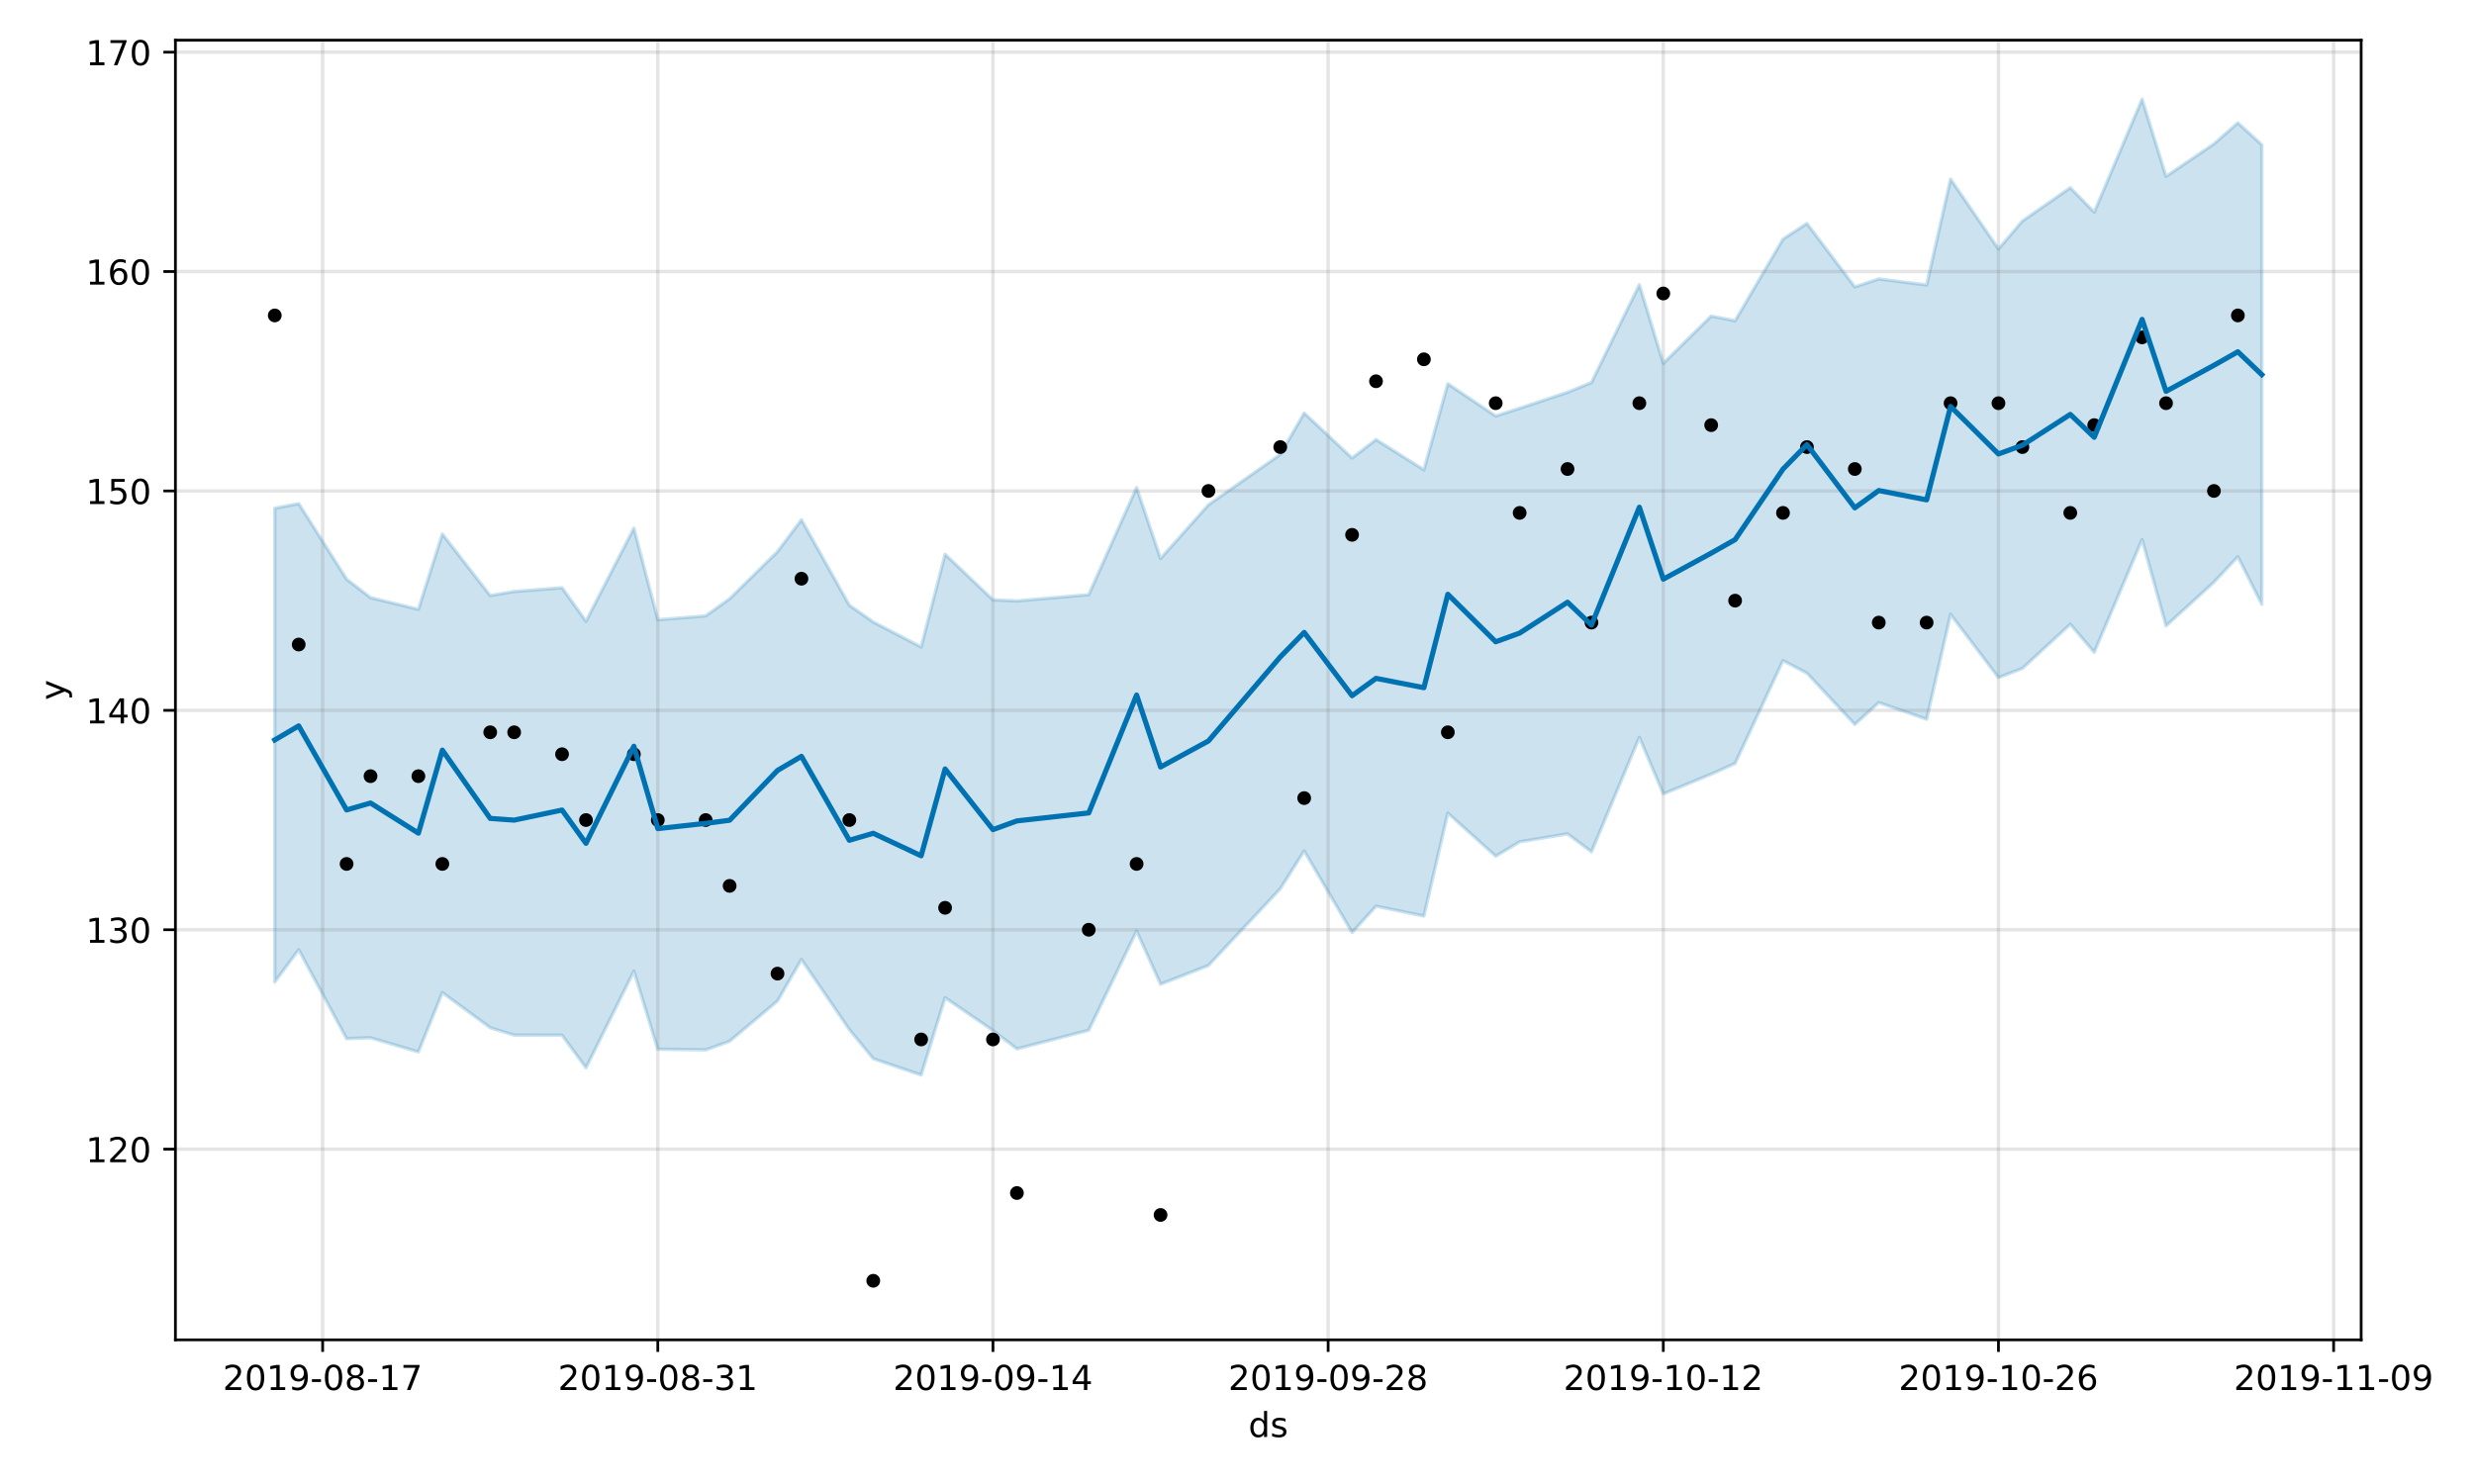 <?xml version="1.0" encoding="utf-8" standalone="no"?>
<!DOCTYPE svg PUBLIC "-//W3C//DTD SVG 1.1//EN"
  "http://www.w3.org/Graphics/SVG/1.1/DTD/svg11.dtd">
<!-- Created with matplotlib (https://matplotlib.org/) -->
<svg height="432pt" version="1.1" viewBox="0 0 720 432" width="720pt" xmlns="http://www.w3.org/2000/svg" xmlns:xlink="http://www.w3.org/1999/xlink">
 <defs>
  <style type="text/css">
*{stroke-linecap:butt;stroke-linejoin:round;}
  </style>
 </defs>
 <g id="figure_1">
  <g id="patch_1">
   <path d="M 0 432 
L 720 432 
L 720 0 
L 0 0 
z
" style="fill:#ffffff;"/>
  </g>
  <g id="axes_1">
   <g id="patch_2">
    <path d="M 51.05 390.04 
L 687.158 390.04 
L 687.158 11.688 
L 51.05 11.688 
z
" style="fill:#ffffff;"/>
   </g>
   <g id="PolyCollection_1">
    <defs>
     <path d="M 79.964 -284.041 
L 79.964 -146.145 
L 86.931 -155.523 
L 100.866 -129.646 
L 107.833 -129.901 
L 121.767 -125.774 
L 128.735 -143.043 
L 142.669 -132.824 
L 149.636 -130.679 
L 163.571 -130.647 
L 170.538 -121.156 
L 184.473 -149.273 
L 191.44 -126.575 
L 205.374 -126.374 
L 212.341 -128.887 
L 226.276 -140.606 
L 233.243 -152.698 
L 247.178 -132.293 
L 254.145 -123.804 
L 268.079 -119.056 
L 275.047 -141.558 
L 288.981 -132.013 
L 295.948 -126.667 
L 316.85 -132.085 
L 330.784 -160.975 
L 337.752 -145.501 
L 351.686 -150.951 
L 372.588 -173.267 
L 379.555 -184.278 
L 393.49 -160.541 
L 400.457 -168.202 
L 414.391 -165.337 
L 421.358 -195.297 
L 435.293 -182.75 
L 442.26 -186.949 
L 456.195 -189.258 
L 463.162 -184.041 
L 477.096 -217.346 
L 484.064 -200.899 
L 497.998 -206.634 
L 504.965 -209.769 
L 518.9 -239.688 
L 525.867 -236.039 
L 539.801 -221.11 
L 546.769 -227.477 
L 560.703 -222.626 
L 567.67 -253.154 
L 581.605 -234.753 
L 588.572 -237.42 
L 602.507 -250.274 
L 609.474 -242.112 
L 623.408 -274.9 
L 630.376 -249.805 
L 644.31 -262.506 
L 651.277 -269.939 
L 658.244 -256.091 
L 658.244 -389.849 
L 658.244 -389.849 
L 651.277 -396.237 
L 644.31 -390.114 
L 630.376 -380.642 
L 623.408 -403.114 
L 609.474 -370.256 
L 602.507 -377.362 
L 588.572 -367.664 
L 581.605 -359.528 
L 567.67 -379.866 
L 560.703 -349.049 
L 546.769 -350.811 
L 539.801 -348.472 
L 525.867 -366.95 
L 518.9 -362.398 
L 504.965 -338.624 
L 497.998 -339.991 
L 484.064 -326.235 
L 477.096 -349.113 
L 463.162 -320.644 
L 456.195 -317.804 
L 442.26 -313.15 
L 435.293 -310.888 
L 421.358 -320.274 
L 414.391 -295.232 
L 400.457 -304.031 
L 393.49 -298.664 
L 379.555 -311.768 
L 372.588 -299.692 
L 351.686 -285.041 
L 337.752 -269.408 
L 330.784 -290.076 
L 316.85 -258.884 
L 295.948 -257.069 
L 288.981 -257.383 
L 275.047 -270.658 
L 268.079 -243.66 
L 254.145 -250.927 
L 247.178 -255.824 
L 233.243 -280.701 
L 226.276 -271.426 
L 212.341 -257.701 
L 205.374 -252.711 
L 191.44 -251.583 
L 184.473 -278.25 
L 170.538 -251.163 
L 163.571 -260.898 
L 149.636 -259.809 
L 142.669 -258.63 
L 128.735 -276.553 
L 121.767 -254.625 
L 107.833 -258.02 
L 100.866 -263.412 
L 86.931 -285.397 
L 79.964 -284.041 
z
" id="m889d348f3e" style="stroke:#0072b2;stroke-opacity:0.2;"/>
    </defs>
    <g clip-path="url(#p17b8b4d76b)">
     <use style="fill:#0072b2;fill-opacity:0.2;stroke:#0072b2;stroke-opacity:0.2;" x="0" xlink:href="#m889d348f3e" y="432"/>
    </g>
   </g>
   <g id="matplotlib.axis_1">
    <g id="xtick_1">
     <g id="line2d_1">
      <path clip-path="url(#p17b8b4d76b)" d="M 93.898 390.04 
L 93.898 11.688 
" style="fill:none;stroke:#808080;stroke-linecap:square;stroke-opacity:0.2;"/>
     </g>
     <g id="line2d_2">
      <defs>
       <path d="M 0 0 
L 0 3.5 
" id="mf972c5abc2" style="stroke:#000000;stroke-width:0.8;"/>
      </defs>
      <g>
       <use style="stroke:#000000;stroke-width:0.8;" x="93.898" xlink:href="#mf972c5abc2" y="390.04"/>
      </g>
     </g>
     <g id="text_1">
      <!-- 2019-08-17 -->
      <defs>
       <path d="M 19.188 8.297 
L 53.609 8.297 
L 53.609 0 
L 7.328 0 
L 7.328 8.297 
Q 12.938 14.109 22.625 23.891 
Q 32.328 33.688 34.812 36.531 
Q 39.547 41.844 41.422 45.531 
Q 43.312 49.219 43.312 52.781 
Q 43.312 58.594 39.234 62.25 
Q 35.156 65.922 28.609 65.922 
Q 23.969 65.922 18.812 64.312 
Q 13.672 62.703 7.812 59.422 
L 7.812 69.391 
Q 13.766 71.781 18.938 73 
Q 24.125 74.219 28.422 74.219 
Q 39.75 74.219 46.484 68.547 
Q 53.219 62.891 53.219 53.422 
Q 53.219 48.922 51.531 44.891 
Q 49.859 40.875 45.406 35.406 
Q 44.188 33.984 37.641 27.219 
Q 31.109 20.453 19.188 8.297 
z
" id="DejaVuSans-50"/>
       <path d="M 31.781 66.406 
Q 24.172 66.406 20.328 58.906 
Q 16.5 51.422 16.5 36.375 
Q 16.5 21.391 20.328 13.891 
Q 24.172 6.391 31.781 6.391 
Q 39.453 6.391 43.281 13.891 
Q 47.125 21.391 47.125 36.375 
Q 47.125 51.422 43.281 58.906 
Q 39.453 66.406 31.781 66.406 
z
M 31.781 74.219 
Q 44.047 74.219 50.516 64.516 
Q 56.984 54.828 56.984 36.375 
Q 56.984 17.969 50.516 8.266 
Q 44.047 -1.422 31.781 -1.422 
Q 19.531 -1.422 13.062 8.266 
Q 6.594 17.969 6.594 36.375 
Q 6.594 54.828 13.062 64.516 
Q 19.531 74.219 31.781 74.219 
z
" id="DejaVuSans-48"/>
       <path d="M 12.406 8.297 
L 28.516 8.297 
L 28.516 63.922 
L 10.984 60.406 
L 10.984 69.391 
L 28.422 72.906 
L 38.281 72.906 
L 38.281 8.297 
L 54.391 8.297 
L 54.391 0 
L 12.406 0 
z
" id="DejaVuSans-49"/>
       <path d="M 10.984 1.516 
L 10.984 10.5 
Q 14.703 8.734 18.5 7.812 
Q 22.312 6.891 25.984 6.891 
Q 35.75 6.891 40.891 13.453 
Q 46.047 20.016 46.781 33.406 
Q 43.953 29.203 39.594 26.953 
Q 35.25 24.703 29.984 24.703 
Q 19.047 24.703 12.672 31.312 
Q 6.297 37.938 6.297 49.422 
Q 6.297 60.641 12.938 67.422 
Q 19.578 74.219 30.609 74.219 
Q 43.266 74.219 49.922 64.516 
Q 56.594 54.828 56.594 36.375 
Q 56.594 19.141 48.406 8.859 
Q 40.234 -1.422 26.422 -1.422 
Q 22.703 -1.422 18.891 -0.688 
Q 15.094 0.047 10.984 1.516 
z
M 30.609 32.422 
Q 37.25 32.422 41.125 36.953 
Q 45.016 41.5 45.016 49.422 
Q 45.016 57.281 41.125 61.844 
Q 37.25 66.406 30.609 66.406 
Q 23.969 66.406 20.094 61.844 
Q 16.219 57.281 16.219 49.422 
Q 16.219 41.5 20.094 36.953 
Q 23.969 32.422 30.609 32.422 
z
" id="DejaVuSans-57"/>
       <path d="M 4.891 31.391 
L 31.203 31.391 
L 31.203 23.391 
L 4.891 23.391 
z
" id="DejaVuSans-45"/>
       <path d="M 31.781 34.625 
Q 24.75 34.625 20.719 30.859 
Q 16.703 27.094 16.703 20.516 
Q 16.703 13.922 20.719 10.156 
Q 24.75 6.391 31.781 6.391 
Q 38.812 6.391 42.859 10.172 
Q 46.922 13.969 46.922 20.516 
Q 46.922 27.094 42.891 30.859 
Q 38.875 34.625 31.781 34.625 
z
M 21.922 38.812 
Q 15.578 40.375 12.031 44.719 
Q 8.5 49.078 8.5 55.328 
Q 8.5 64.062 14.719 69.141 
Q 20.953 74.219 31.781 74.219 
Q 42.672 74.219 48.875 69.141 
Q 55.078 64.062 55.078 55.328 
Q 55.078 49.078 51.531 44.719 
Q 48 40.375 41.703 38.812 
Q 48.828 37.156 52.797 32.312 
Q 56.781 27.484 56.781 20.516 
Q 56.781 9.906 50.312 4.234 
Q 43.844 -1.422 31.781 -1.422 
Q 19.734 -1.422 13.25 4.234 
Q 6.781 9.906 6.781 20.516 
Q 6.781 27.484 10.781 32.312 
Q 14.797 37.156 21.922 38.812 
z
M 18.312 54.391 
Q 18.312 48.734 21.844 45.562 
Q 25.391 42.391 31.781 42.391 
Q 38.141 42.391 41.719 45.562 
Q 45.312 48.734 45.312 54.391 
Q 45.312 60.062 41.719 63.234 
Q 38.141 66.406 31.781 66.406 
Q 25.391 66.406 21.844 63.234 
Q 18.312 60.062 18.312 54.391 
z
" id="DejaVuSans-56"/>
       <path d="M 8.203 72.906 
L 55.078 72.906 
L 55.078 68.703 
L 28.609 0 
L 18.312 0 
L 43.219 64.594 
L 8.203 64.594 
z
" id="DejaVuSans-55"/>
      </defs>
      <g transform="translate(64.841 404.638)scale(0.1 -0.1)">
       <use xlink:href="#DejaVuSans-50"/>
       <use x="63.623" xlink:href="#DejaVuSans-48"/>
       <use x="127.246" xlink:href="#DejaVuSans-49"/>
       <use x="190.869" xlink:href="#DejaVuSans-57"/>
       <use x="254.492" xlink:href="#DejaVuSans-45"/>
       <use x="290.576" xlink:href="#DejaVuSans-48"/>
       <use x="354.199" xlink:href="#DejaVuSans-56"/>
       <use x="417.822" xlink:href="#DejaVuSans-45"/>
       <use x="453.906" xlink:href="#DejaVuSans-49"/>
       <use x="517.529" xlink:href="#DejaVuSans-55"/>
      </g>
     </g>
    </g>
    <g id="xtick_2">
     <g id="line2d_3">
      <path clip-path="url(#p17b8b4d76b)" d="M 191.44 390.04 
L 191.44 11.688 
" style="fill:none;stroke:#808080;stroke-linecap:square;stroke-opacity:0.2;"/>
     </g>
     <g id="line2d_4">
      <g>
       <use style="stroke:#000000;stroke-width:0.8;" x="191.44" xlink:href="#mf972c5abc2" y="390.04"/>
      </g>
     </g>
     <g id="text_2">
      <!-- 2019-08-31 -->
      <defs>
       <path d="M 40.578 39.312 
Q 47.656 37.797 51.625 33 
Q 55.609 28.219 55.609 21.188 
Q 55.609 10.406 48.188 4.484 
Q 40.766 -1.422 27.094 -1.422 
Q 22.516 -1.422 17.656 -0.516 
Q 12.797 0.391 7.625 2.203 
L 7.625 11.719 
Q 11.719 9.328 16.594 8.109 
Q 21.484 6.891 26.812 6.891 
Q 36.078 6.891 40.938 10.547 
Q 45.797 14.203 45.797 21.188 
Q 45.797 27.641 41.281 31.266 
Q 36.766 34.906 28.719 34.906 
L 20.219 34.906 
L 20.219 43.016 
L 29.109 43.016 
Q 36.375 43.016 40.234 45.922 
Q 44.094 48.828 44.094 54.297 
Q 44.094 59.906 40.109 62.906 
Q 36.141 65.922 28.719 65.922 
Q 24.656 65.922 20.016 65.031 
Q 15.375 64.156 9.812 62.312 
L 9.812 71.094 
Q 15.438 72.656 20.344 73.438 
Q 25.25 74.219 29.594 74.219 
Q 40.828 74.219 47.359 69.109 
Q 53.906 64.016 53.906 55.328 
Q 53.906 49.266 50.438 45.094 
Q 46.969 40.922 40.578 39.312 
z
" id="DejaVuSans-51"/>
      </defs>
      <g transform="translate(162.382 404.638)scale(0.1 -0.1)">
       <use xlink:href="#DejaVuSans-50"/>
       <use x="63.623" xlink:href="#DejaVuSans-48"/>
       <use x="127.246" xlink:href="#DejaVuSans-49"/>
       <use x="190.869" xlink:href="#DejaVuSans-57"/>
       <use x="254.492" xlink:href="#DejaVuSans-45"/>
       <use x="290.576" xlink:href="#DejaVuSans-48"/>
       <use x="354.199" xlink:href="#DejaVuSans-56"/>
       <use x="417.822" xlink:href="#DejaVuSans-45"/>
       <use x="453.906" xlink:href="#DejaVuSans-51"/>
       <use x="517.529" xlink:href="#DejaVuSans-49"/>
      </g>
     </g>
    </g>
    <g id="xtick_3">
     <g id="line2d_5">
      <path clip-path="url(#p17b8b4d76b)" d="M 288.981 390.04 
L 288.981 11.688 
" style="fill:none;stroke:#808080;stroke-linecap:square;stroke-opacity:0.2;"/>
     </g>
     <g id="line2d_6">
      <g>
       <use style="stroke:#000000;stroke-width:0.8;" x="288.981" xlink:href="#mf972c5abc2" y="390.04"/>
      </g>
     </g>
     <g id="text_3">
      <!-- 2019-09-14 -->
      <defs>
       <path d="M 37.797 64.312 
L 12.891 25.391 
L 37.797 25.391 
z
M 35.203 72.906 
L 47.609 72.906 
L 47.609 25.391 
L 58.016 25.391 
L 58.016 17.188 
L 47.609 17.188 
L 47.609 0 
L 37.797 0 
L 37.797 17.188 
L 4.891 17.188 
L 4.891 26.703 
z
" id="DejaVuSans-52"/>
      </defs>
      <g transform="translate(259.923 404.638)scale(0.1 -0.1)">
       <use xlink:href="#DejaVuSans-50"/>
       <use x="63.623" xlink:href="#DejaVuSans-48"/>
       <use x="127.246" xlink:href="#DejaVuSans-49"/>
       <use x="190.869" xlink:href="#DejaVuSans-57"/>
       <use x="254.492" xlink:href="#DejaVuSans-45"/>
       <use x="290.576" xlink:href="#DejaVuSans-48"/>
       <use x="354.199" xlink:href="#DejaVuSans-57"/>
       <use x="417.822" xlink:href="#DejaVuSans-45"/>
       <use x="453.906" xlink:href="#DejaVuSans-49"/>
       <use x="517.529" xlink:href="#DejaVuSans-52"/>
      </g>
     </g>
    </g>
    <g id="xtick_4">
     <g id="line2d_7">
      <path clip-path="url(#p17b8b4d76b)" d="M 386.522 390.04 
L 386.522 11.688 
" style="fill:none;stroke:#808080;stroke-linecap:square;stroke-opacity:0.2;"/>
     </g>
     <g id="line2d_8">
      <g>
       <use style="stroke:#000000;stroke-width:0.8;" x="386.522" xlink:href="#mf972c5abc2" y="390.04"/>
      </g>
     </g>
     <g id="text_4">
      <!-- 2019-09-28 -->
      <g transform="translate(357.465 404.638)scale(0.1 -0.1)">
       <use xlink:href="#DejaVuSans-50"/>
       <use x="63.623" xlink:href="#DejaVuSans-48"/>
       <use x="127.246" xlink:href="#DejaVuSans-49"/>
       <use x="190.869" xlink:href="#DejaVuSans-57"/>
       <use x="254.492" xlink:href="#DejaVuSans-45"/>
       <use x="290.576" xlink:href="#DejaVuSans-48"/>
       <use x="354.199" xlink:href="#DejaVuSans-57"/>
       <use x="417.822" xlink:href="#DejaVuSans-45"/>
       <use x="453.906" xlink:href="#DejaVuSans-50"/>
       <use x="517.529" xlink:href="#DejaVuSans-56"/>
      </g>
     </g>
    </g>
    <g id="xtick_5">
     <g id="line2d_9">
      <path clip-path="url(#p17b8b4d76b)" d="M 484.064 390.04 
L 484.064 11.688 
" style="fill:none;stroke:#808080;stroke-linecap:square;stroke-opacity:0.2;"/>
     </g>
     <g id="line2d_10">
      <g>
       <use style="stroke:#000000;stroke-width:0.8;" x="484.064" xlink:href="#mf972c5abc2" y="390.04"/>
      </g>
     </g>
     <g id="text_5">
      <!-- 2019-10-12 -->
      <g transform="translate(455.006 404.638)scale(0.1 -0.1)">
       <use xlink:href="#DejaVuSans-50"/>
       <use x="63.623" xlink:href="#DejaVuSans-48"/>
       <use x="127.246" xlink:href="#DejaVuSans-49"/>
       <use x="190.869" xlink:href="#DejaVuSans-57"/>
       <use x="254.492" xlink:href="#DejaVuSans-45"/>
       <use x="290.576" xlink:href="#DejaVuSans-49"/>
       <use x="354.199" xlink:href="#DejaVuSans-48"/>
       <use x="417.822" xlink:href="#DejaVuSans-45"/>
       <use x="453.906" xlink:href="#DejaVuSans-49"/>
       <use x="517.529" xlink:href="#DejaVuSans-50"/>
      </g>
     </g>
    </g>
    <g id="xtick_6">
     <g id="line2d_11">
      <path clip-path="url(#p17b8b4d76b)" d="M 581.605 390.04 
L 581.605 11.688 
" style="fill:none;stroke:#808080;stroke-linecap:square;stroke-opacity:0.2;"/>
     </g>
     <g id="line2d_12">
      <g>
       <use style="stroke:#000000;stroke-width:0.8;" x="581.605" xlink:href="#mf972c5abc2" y="390.04"/>
      </g>
     </g>
     <g id="text_6">
      <!-- 2019-10-26 -->
      <defs>
       <path d="M 33.016 40.375 
Q 26.375 40.375 22.484 35.828 
Q 18.609 31.297 18.609 23.391 
Q 18.609 15.531 22.484 10.953 
Q 26.375 6.391 33.016 6.391 
Q 39.656 6.391 43.531 10.953 
Q 47.406 15.531 47.406 23.391 
Q 47.406 31.297 43.531 35.828 
Q 39.656 40.375 33.016 40.375 
z
M 52.594 71.297 
L 52.594 62.312 
Q 48.875 64.062 45.094 64.984 
Q 41.312 65.922 37.594 65.922 
Q 27.828 65.922 22.672 59.328 
Q 17.531 52.734 16.797 39.406 
Q 19.672 43.656 24.016 45.922 
Q 28.375 48.188 33.594 48.188 
Q 44.578 48.188 50.953 41.516 
Q 57.328 34.859 57.328 23.391 
Q 57.328 12.156 50.688 5.359 
Q 44.047 -1.422 33.016 -1.422 
Q 20.359 -1.422 13.672 8.266 
Q 6.984 17.969 6.984 36.375 
Q 6.984 53.656 15.188 63.938 
Q 23.391 74.219 37.203 74.219 
Q 40.922 74.219 44.703 73.484 
Q 48.484 72.75 52.594 71.297 
z
" id="DejaVuSans-54"/>
      </defs>
      <g transform="translate(552.547 404.638)scale(0.1 -0.1)">
       <use xlink:href="#DejaVuSans-50"/>
       <use x="63.623" xlink:href="#DejaVuSans-48"/>
       <use x="127.246" xlink:href="#DejaVuSans-49"/>
       <use x="190.869" xlink:href="#DejaVuSans-57"/>
       <use x="254.492" xlink:href="#DejaVuSans-45"/>
       <use x="290.576" xlink:href="#DejaVuSans-49"/>
       <use x="354.199" xlink:href="#DejaVuSans-48"/>
       <use x="417.822" xlink:href="#DejaVuSans-45"/>
       <use x="453.906" xlink:href="#DejaVuSans-50"/>
       <use x="517.529" xlink:href="#DejaVuSans-54"/>
      </g>
     </g>
    </g>
    <g id="xtick_7">
     <g id="line2d_13">
      <path clip-path="url(#p17b8b4d76b)" d="M 679.146 390.04 
L 679.146 11.688 
" style="fill:none;stroke:#808080;stroke-linecap:square;stroke-opacity:0.2;"/>
     </g>
     <g id="line2d_14">
      <g>
       <use style="stroke:#000000;stroke-width:0.8;" x="679.146" xlink:href="#mf972c5abc2" y="390.04"/>
      </g>
     </g>
     <g id="text_7">
      <!-- 2019-11-09 -->
      <g transform="translate(650.088 404.638)scale(0.1 -0.1)">
       <use xlink:href="#DejaVuSans-50"/>
       <use x="63.623" xlink:href="#DejaVuSans-48"/>
       <use x="127.246" xlink:href="#DejaVuSans-49"/>
       <use x="190.869" xlink:href="#DejaVuSans-57"/>
       <use x="254.492" xlink:href="#DejaVuSans-45"/>
       <use x="290.576" xlink:href="#DejaVuSans-49"/>
       <use x="354.199" xlink:href="#DejaVuSans-49"/>
       <use x="417.822" xlink:href="#DejaVuSans-45"/>
       <use x="453.906" xlink:href="#DejaVuSans-48"/>
       <use x="517.529" xlink:href="#DejaVuSans-57"/>
      </g>
     </g>
    </g>
    <g id="text_8">
     <!-- ds -->
     <defs>
      <path d="M 45.406 46.391 
L 45.406 75.984 
L 54.391 75.984 
L 54.391 0 
L 45.406 0 
L 45.406 8.203 
Q 42.578 3.328 38.25 0.953 
Q 33.938 -1.422 27.875 -1.422 
Q 17.969 -1.422 11.734 6.484 
Q 5.516 14.406 5.516 27.297 
Q 5.516 40.188 11.734 48.094 
Q 17.969 56 27.875 56 
Q 33.938 56 38.25 53.625 
Q 42.578 51.266 45.406 46.391 
z
M 14.797 27.297 
Q 14.797 17.391 18.875 11.75 
Q 22.953 6.109 30.078 6.109 
Q 37.203 6.109 41.297 11.75 
Q 45.406 17.391 45.406 27.297 
Q 45.406 37.203 41.297 42.844 
Q 37.203 48.484 30.078 48.484 
Q 22.953 48.484 18.875 42.844 
Q 14.797 37.203 14.797 27.297 
z
" id="DejaVuSans-100"/>
      <path d="M 44.281 53.078 
L 44.281 44.578 
Q 40.484 46.531 36.375 47.5 
Q 32.281 48.484 27.875 48.484 
Q 21.188 48.484 17.844 46.438 
Q 14.5 44.391 14.5 40.281 
Q 14.5 37.156 16.891 35.375 
Q 19.281 33.594 26.516 31.984 
L 29.594 31.297 
Q 39.156 29.25 43.188 25.516 
Q 47.219 21.781 47.219 15.094 
Q 47.219 7.469 41.188 3.016 
Q 35.156 -1.422 24.609 -1.422 
Q 20.219 -1.422 15.453 -0.562 
Q 10.688 0.297 5.422 2 
L 5.422 11.281 
Q 10.406 8.688 15.234 7.391 
Q 20.062 6.109 24.812 6.109 
Q 31.156 6.109 34.562 8.281 
Q 37.984 10.453 37.984 14.406 
Q 37.984 18.062 35.516 20.016 
Q 33.062 21.969 24.703 23.781 
L 21.578 24.516 
Q 13.234 26.266 9.516 29.906 
Q 5.812 33.547 5.812 39.891 
Q 5.812 47.609 11.281 51.797 
Q 16.75 56 26.812 56 
Q 31.781 56 36.172 55.266 
Q 40.578 54.547 44.281 53.078 
z
" id="DejaVuSans-115"/>
     </defs>
     <g transform="translate(363.325 418.317)scale(0.1 -0.1)">
      <use xlink:href="#DejaVuSans-100"/>
      <use x="63.477" xlink:href="#DejaVuSans-115"/>
     </g>
    </g>
   </g>
   <g id="matplotlib.axis_2">
    <g id="ytick_1">
     <g id="line2d_15">
      <path clip-path="url(#p17b8b4d76b)" d="M 51.05 334.521 
L 687.158 334.521 
" style="fill:none;stroke:#808080;stroke-linecap:square;stroke-opacity:0.2;"/>
     </g>
     <g id="line2d_16">
      <defs>
       <path d="M 0 0 
L -3.5 0 
" id="maf18e0aed1" style="stroke:#000000;stroke-width:0.8;"/>
      </defs>
      <g>
       <use style="stroke:#000000;stroke-width:0.8;" x="51.05" xlink:href="#maf18e0aed1" y="334.521"/>
      </g>
     </g>
     <g id="text_9">
      <!-- 120 -->
      <g transform="translate(24.962 338.321)scale(0.1 -0.1)">
       <use xlink:href="#DejaVuSans-49"/>
       <use x="63.623" xlink:href="#DejaVuSans-50"/>
       <use x="127.246" xlink:href="#DejaVuSans-48"/>
      </g>
     </g>
    </g>
    <g id="ytick_2">
     <g id="line2d_17">
      <path clip-path="url(#p17b8b4d76b)" d="M 51.05 270.654 
L 687.158 270.654 
" style="fill:none;stroke:#808080;stroke-linecap:square;stroke-opacity:0.2;"/>
     </g>
     <g id="line2d_18">
      <g>
       <use style="stroke:#000000;stroke-width:0.8;" x="51.05" xlink:href="#maf18e0aed1" y="270.654"/>
      </g>
     </g>
     <g id="text_10">
      <!-- 130 -->
      <g transform="translate(24.962 274.453)scale(0.1 -0.1)">
       <use xlink:href="#DejaVuSans-49"/>
       <use x="63.623" xlink:href="#DejaVuSans-51"/>
       <use x="127.246" xlink:href="#DejaVuSans-48"/>
      </g>
     </g>
    </g>
    <g id="ytick_3">
     <g id="line2d_19">
      <path clip-path="url(#p17b8b4d76b)" d="M 51.05 206.786 
L 687.158 206.786 
" style="fill:none;stroke:#808080;stroke-linecap:square;stroke-opacity:0.2;"/>
     </g>
     <g id="line2d_20">
      <g>
       <use style="stroke:#000000;stroke-width:0.8;" x="51.05" xlink:href="#maf18e0aed1" y="206.786"/>
      </g>
     </g>
     <g id="text_11">
      <!-- 140 -->
      <g transform="translate(24.962 210.585)scale(0.1 -0.1)">
       <use xlink:href="#DejaVuSans-49"/>
       <use x="63.623" xlink:href="#DejaVuSans-52"/>
       <use x="127.246" xlink:href="#DejaVuSans-48"/>
      </g>
     </g>
    </g>
    <g id="ytick_4">
     <g id="line2d_21">
      <path clip-path="url(#p17b8b4d76b)" d="M 51.05 142.918 
L 687.158 142.918 
" style="fill:none;stroke:#808080;stroke-linecap:square;stroke-opacity:0.2;"/>
     </g>
     <g id="line2d_22">
      <g>
       <use style="stroke:#000000;stroke-width:0.8;" x="51.05" xlink:href="#maf18e0aed1" y="142.918"/>
      </g>
     </g>
     <g id="text_12">
      <!-- 150 -->
      <defs>
       <path d="M 10.797 72.906 
L 49.516 72.906 
L 49.516 64.594 
L 19.828 64.594 
L 19.828 46.734 
Q 21.969 47.469 24.109 47.828 
Q 26.266 48.188 28.422 48.188 
Q 40.625 48.188 47.75 41.5 
Q 54.891 34.812 54.891 23.391 
Q 54.891 11.625 47.562 5.094 
Q 40.234 -1.422 26.906 -1.422 
Q 22.312 -1.422 17.547 -0.641 
Q 12.797 0.141 7.719 1.703 
L 7.719 11.625 
Q 12.109 9.234 16.797 8.062 
Q 21.484 6.891 26.703 6.891 
Q 35.156 6.891 40.078 11.328 
Q 45.016 15.766 45.016 23.391 
Q 45.016 31 40.078 35.438 
Q 35.156 39.891 26.703 39.891 
Q 22.75 39.891 18.812 39.016 
Q 14.891 38.141 10.797 36.281 
z
" id="DejaVuSans-53"/>
      </defs>
      <g transform="translate(24.962 146.717)scale(0.1 -0.1)">
       <use xlink:href="#DejaVuSans-49"/>
       <use x="63.623" xlink:href="#DejaVuSans-53"/>
       <use x="127.246" xlink:href="#DejaVuSans-48"/>
      </g>
     </g>
    </g>
    <g id="ytick_5">
     <g id="line2d_23">
      <path clip-path="url(#p17b8b4d76b)" d="M 51.05 79.05 
L 687.158 79.05 
" style="fill:none;stroke:#808080;stroke-linecap:square;stroke-opacity:0.2;"/>
     </g>
     <g id="line2d_24">
      <g>
       <use style="stroke:#000000;stroke-width:0.8;" x="51.05" xlink:href="#maf18e0aed1" y="79.05"/>
      </g>
     </g>
     <g id="text_13">
      <!-- 160 -->
      <g transform="translate(24.962 82.849)scale(0.1 -0.1)">
       <use xlink:href="#DejaVuSans-49"/>
       <use x="63.623" xlink:href="#DejaVuSans-54"/>
       <use x="127.246" xlink:href="#DejaVuSans-48"/>
      </g>
     </g>
    </g>
    <g id="ytick_6">
     <g id="line2d_25">
      <path clip-path="url(#p17b8b4d76b)" d="M 51.05 15.182 
L 687.158 15.182 
" style="fill:none;stroke:#808080;stroke-linecap:square;stroke-opacity:0.2;"/>
     </g>
     <g id="line2d_26">
      <g>
       <use style="stroke:#000000;stroke-width:0.8;" x="51.05" xlink:href="#maf18e0aed1" y="15.182"/>
      </g>
     </g>
     <g id="text_14">
      <!-- 170 -->
      <g transform="translate(24.962 18.981)scale(0.1 -0.1)">
       <use xlink:href="#DejaVuSans-49"/>
       <use x="63.623" xlink:href="#DejaVuSans-55"/>
       <use x="127.246" xlink:href="#DejaVuSans-48"/>
      </g>
     </g>
    </g>
    <g id="text_15">
     <!-- y -->
     <defs>
      <path d="M 32.172 -5.078 
Q 28.375 -14.844 24.75 -17.812 
Q 21.141 -20.797 15.094 -20.797 
L 7.906 -20.797 
L 7.906 -13.281 
L 13.188 -13.281 
Q 16.891 -13.281 18.938 -11.516 
Q 21 -9.766 23.484 -3.219 
L 25.094 0.875 
L 2.984 54.688 
L 12.5 54.688 
L 29.594 11.922 
L 46.688 54.688 
L 56.203 54.688 
z
" id="DejaVuSans-121"/>
     </defs>
     <g transform="translate(18.883 203.823)rotate(-90)scale(0.1 -0.1)">
      <use xlink:href="#DejaVuSans-121"/>
     </g>
    </g>
   </g>
   <g id="line2d_27">
    <defs>
     <path d="M 0 1.5 
C 0.398 1.5 0.779 1.342 1.061 1.061 
C 1.342 0.779 1.5 0.398 1.5 0 
C 1.5 -0.398 1.342 -0.779 1.061 -1.061 
C 0.779 -1.342 0.398 -1.5 0 -1.5 
C -0.398 -1.5 -0.779 -1.342 -1.061 -1.061 
C -1.342 -0.779 -1.5 -0.398 -1.5 0 
C -1.5 0.398 -1.342 0.779 -1.061 1.061 
C -0.779 1.342 -0.398 1.5 0 1.5 
z
" id="m3a90693178" style="stroke:#000000;"/>
    </defs>
    <g clip-path="url(#p17b8b4d76b)">
     <use style="stroke:#000000;" x="79.964" xlink:href="#m3a90693178" y="91.824"/>
     <use style="stroke:#000000;" x="86.931" xlink:href="#m3a90693178" y="187.625"/>
     <use style="stroke:#000000;" x="100.866" xlink:href="#m3a90693178" y="251.493"/>
     <use style="stroke:#000000;" x="107.833" xlink:href="#m3a90693178" y="225.946"/>
     <use style="stroke:#000000;" x="121.767" xlink:href="#m3a90693178" y="225.946"/>
     <use style="stroke:#000000;" x="128.735" xlink:href="#m3a90693178" y="251.493"/>
     <use style="stroke:#000000;" x="142.669" xlink:href="#m3a90693178" y="213.173"/>
     <use style="stroke:#000000;" x="149.636" xlink:href="#m3a90693178" y="213.173"/>
     <use style="stroke:#000000;" x="163.571" xlink:href="#m3a90693178" y="219.559"/>
     <use style="stroke:#000000;" x="170.538" xlink:href="#m3a90693178" y="238.72"/>
     <use style="stroke:#000000;" x="184.473" xlink:href="#m3a90693178" y="219.559"/>
     <use style="stroke:#000000;" x="191.44" xlink:href="#m3a90693178" y="238.72"/>
     <use style="stroke:#000000;" x="205.374" xlink:href="#m3a90693178" y="238.72"/>
     <use style="stroke:#000000;" x="212.341" xlink:href="#m3a90693178" y="257.88"/>
     <use style="stroke:#000000;" x="226.276" xlink:href="#m3a90693178" y="283.427"/>
     <use style="stroke:#000000;" x="233.243" xlink:href="#m3a90693178" y="168.465"/>
     <use style="stroke:#000000;" x="247.178" xlink:href="#m3a90693178" y="238.72"/>
     <use style="stroke:#000000;" x="254.145" xlink:href="#m3a90693178" y="372.842"/>
     <use style="stroke:#000000;" x="268.079" xlink:href="#m3a90693178" y="302.588"/>
     <use style="stroke:#000000;" x="275.047" xlink:href="#m3a90693178" y="264.267"/>
     <use style="stroke:#000000;" x="288.981" xlink:href="#m3a90693178" y="302.588"/>
     <use style="stroke:#000000;" x="295.948" xlink:href="#m3a90693178" y="347.295"/>
     <use style="stroke:#000000;" x="316.85" xlink:href="#m3a90693178" y="270.654"/>
     <use style="stroke:#000000;" x="330.784" xlink:href="#m3a90693178" y="251.493"/>
     <use style="stroke:#000000;" x="337.752" xlink:href="#m3a90693178" y="353.682"/>
     <use style="stroke:#000000;" x="351.686" xlink:href="#m3a90693178" y="142.918"/>
     <use style="stroke:#000000;" x="372.588" xlink:href="#m3a90693178" y="130.144"/>
     <use style="stroke:#000000;" x="379.555" xlink:href="#m3a90693178" y="232.333"/>
     <use style="stroke:#000000;" x="393.49" xlink:href="#m3a90693178" y="155.691"/>
     <use style="stroke:#000000;" x="400.457" xlink:href="#m3a90693178" y="110.984"/>
     <use style="stroke:#000000;" x="414.391" xlink:href="#m3a90693178" y="104.597"/>
     <use style="stroke:#000000;" x="421.358" xlink:href="#m3a90693178" y="213.173"/>
     <use style="stroke:#000000;" x="435.293" xlink:href="#m3a90693178" y="117.371"/>
     <use style="stroke:#000000;" x="442.26" xlink:href="#m3a90693178" y="149.305"/>
     <use style="stroke:#000000;" x="456.195" xlink:href="#m3a90693178" y="136.531"/>
     <use style="stroke:#000000;" x="463.162" xlink:href="#m3a90693178" y="181.239"/>
     <use style="stroke:#000000;" x="477.096" xlink:href="#m3a90693178" y="117.371"/>
     <use style="stroke:#000000;" x="484.064" xlink:href="#m3a90693178" y="85.437"/>
     <use style="stroke:#000000;" x="497.998" xlink:href="#m3a90693178" y="123.758"/>
     <use style="stroke:#000000;" x="504.965" xlink:href="#m3a90693178" y="174.852"/>
     <use style="stroke:#000000;" x="518.9" xlink:href="#m3a90693178" y="149.305"/>
     <use style="stroke:#000000;" x="525.867" xlink:href="#m3a90693178" y="130.144"/>
     <use style="stroke:#000000;" x="539.801" xlink:href="#m3a90693178" y="136.531"/>
     <use style="stroke:#000000;" x="546.769" xlink:href="#m3a90693178" y="181.239"/>
     <use style="stroke:#000000;" x="560.703" xlink:href="#m3a90693178" y="181.239"/>
     <use style="stroke:#000000;" x="567.67" xlink:href="#m3a90693178" y="117.371"/>
     <use style="stroke:#000000;" x="581.605" xlink:href="#m3a90693178" y="117.371"/>
     <use style="stroke:#000000;" x="588.572" xlink:href="#m3a90693178" y="130.144"/>
     <use style="stroke:#000000;" x="602.507" xlink:href="#m3a90693178" y="149.305"/>
     <use style="stroke:#000000;" x="609.474" xlink:href="#m3a90693178" y="123.758"/>
     <use style="stroke:#000000;" x="623.408" xlink:href="#m3a90693178" y="98.21"/>
     <use style="stroke:#000000;" x="630.376" xlink:href="#m3a90693178" y="117.371"/>
     <use style="stroke:#000000;" x="644.31" xlink:href="#m3a90693178" y="142.918"/>
     <use style="stroke:#000000;" x="651.277" xlink:href="#m3a90693178" y="91.824"/>
    </g>
   </g>
   <g id="line2d_28">
    <path clip-path="url(#p17b8b4d76b)" d="M 79.964 215.404 
L 86.931 211.309 
L 100.866 235.777 
L 107.833 233.758 
L 121.767 242.531 
L 128.735 218.37 
L 142.669 238.248 
L 149.636 238.742 
L 163.571 235.81 
L 170.538 245.497 
L 184.473 217.24 
L 191.44 241.213 
L 205.374 239.688 
L 212.341 238.773 
L 226.276 224.281 
L 233.243 220.176 
L 247.178 244.61 
L 254.145 242.574 
L 268.079 249.129 
L 275.047 223.853 
L 288.981 241.503 
L 295.948 238.971 
L 316.85 236.645 
L 330.784 202.333 
L 337.752 223.279 
L 351.686 215.7 
L 372.588 191.23 
L 379.555 184.107 
L 393.49 202.52 
L 400.457 197.474 
L 414.391 200.193 
L 421.358 173.004 
L 435.293 186.827 
L 442.26 184.294 
L 456.195 175.307 
L 463.162 181.966 
L 477.096 147.655 
L 484.064 168.601 
L 497.998 161.022 
L 504.965 157.081 
L 518.9 136.551 
L 525.867 129.429 
L 539.801 147.842 
L 546.769 142.795 
L 560.703 145.514 
L 567.67 118.325 
L 581.605 132.148 
L 588.572 129.615 
L 602.507 120.629 
L 609.474 127.288 
L 623.408 92.976 
L 630.376 113.922 
L 644.31 106.343 
L 651.277 102.402 
L 658.244 109.062 
" style="fill:none;stroke:#0072b2;stroke-linecap:square;stroke-width:1.5;"/>
   </g>
   <g id="patch_3">
    <path d="M 51.05 390.04 
L 51.05 11.688 
" style="fill:none;stroke:#000000;stroke-linecap:square;stroke-linejoin:miter;stroke-width:0.8;"/>
   </g>
   <g id="patch_4">
    <path d="M 687.158 390.04 
L 687.158 11.688 
" style="fill:none;stroke:#000000;stroke-linecap:square;stroke-linejoin:miter;stroke-width:0.8;"/>
   </g>
   <g id="patch_5">
    <path d="M 51.05 390.04 
L 687.158 390.04 
" style="fill:none;stroke:#000000;stroke-linecap:square;stroke-linejoin:miter;stroke-width:0.8;"/>
   </g>
   <g id="patch_6">
    <path d="M 51.05 11.688 
L 687.158 11.688 
" style="fill:none;stroke:#000000;stroke-linecap:square;stroke-linejoin:miter;stroke-width:0.8;"/>
   </g>
  </g>
 </g>
 <defs>
  <clipPath id="p17b8b4d76b">
   <rect height="378.352" width="636.108" x="51.05" y="11.688"/>
  </clipPath>
 </defs>
</svg>
